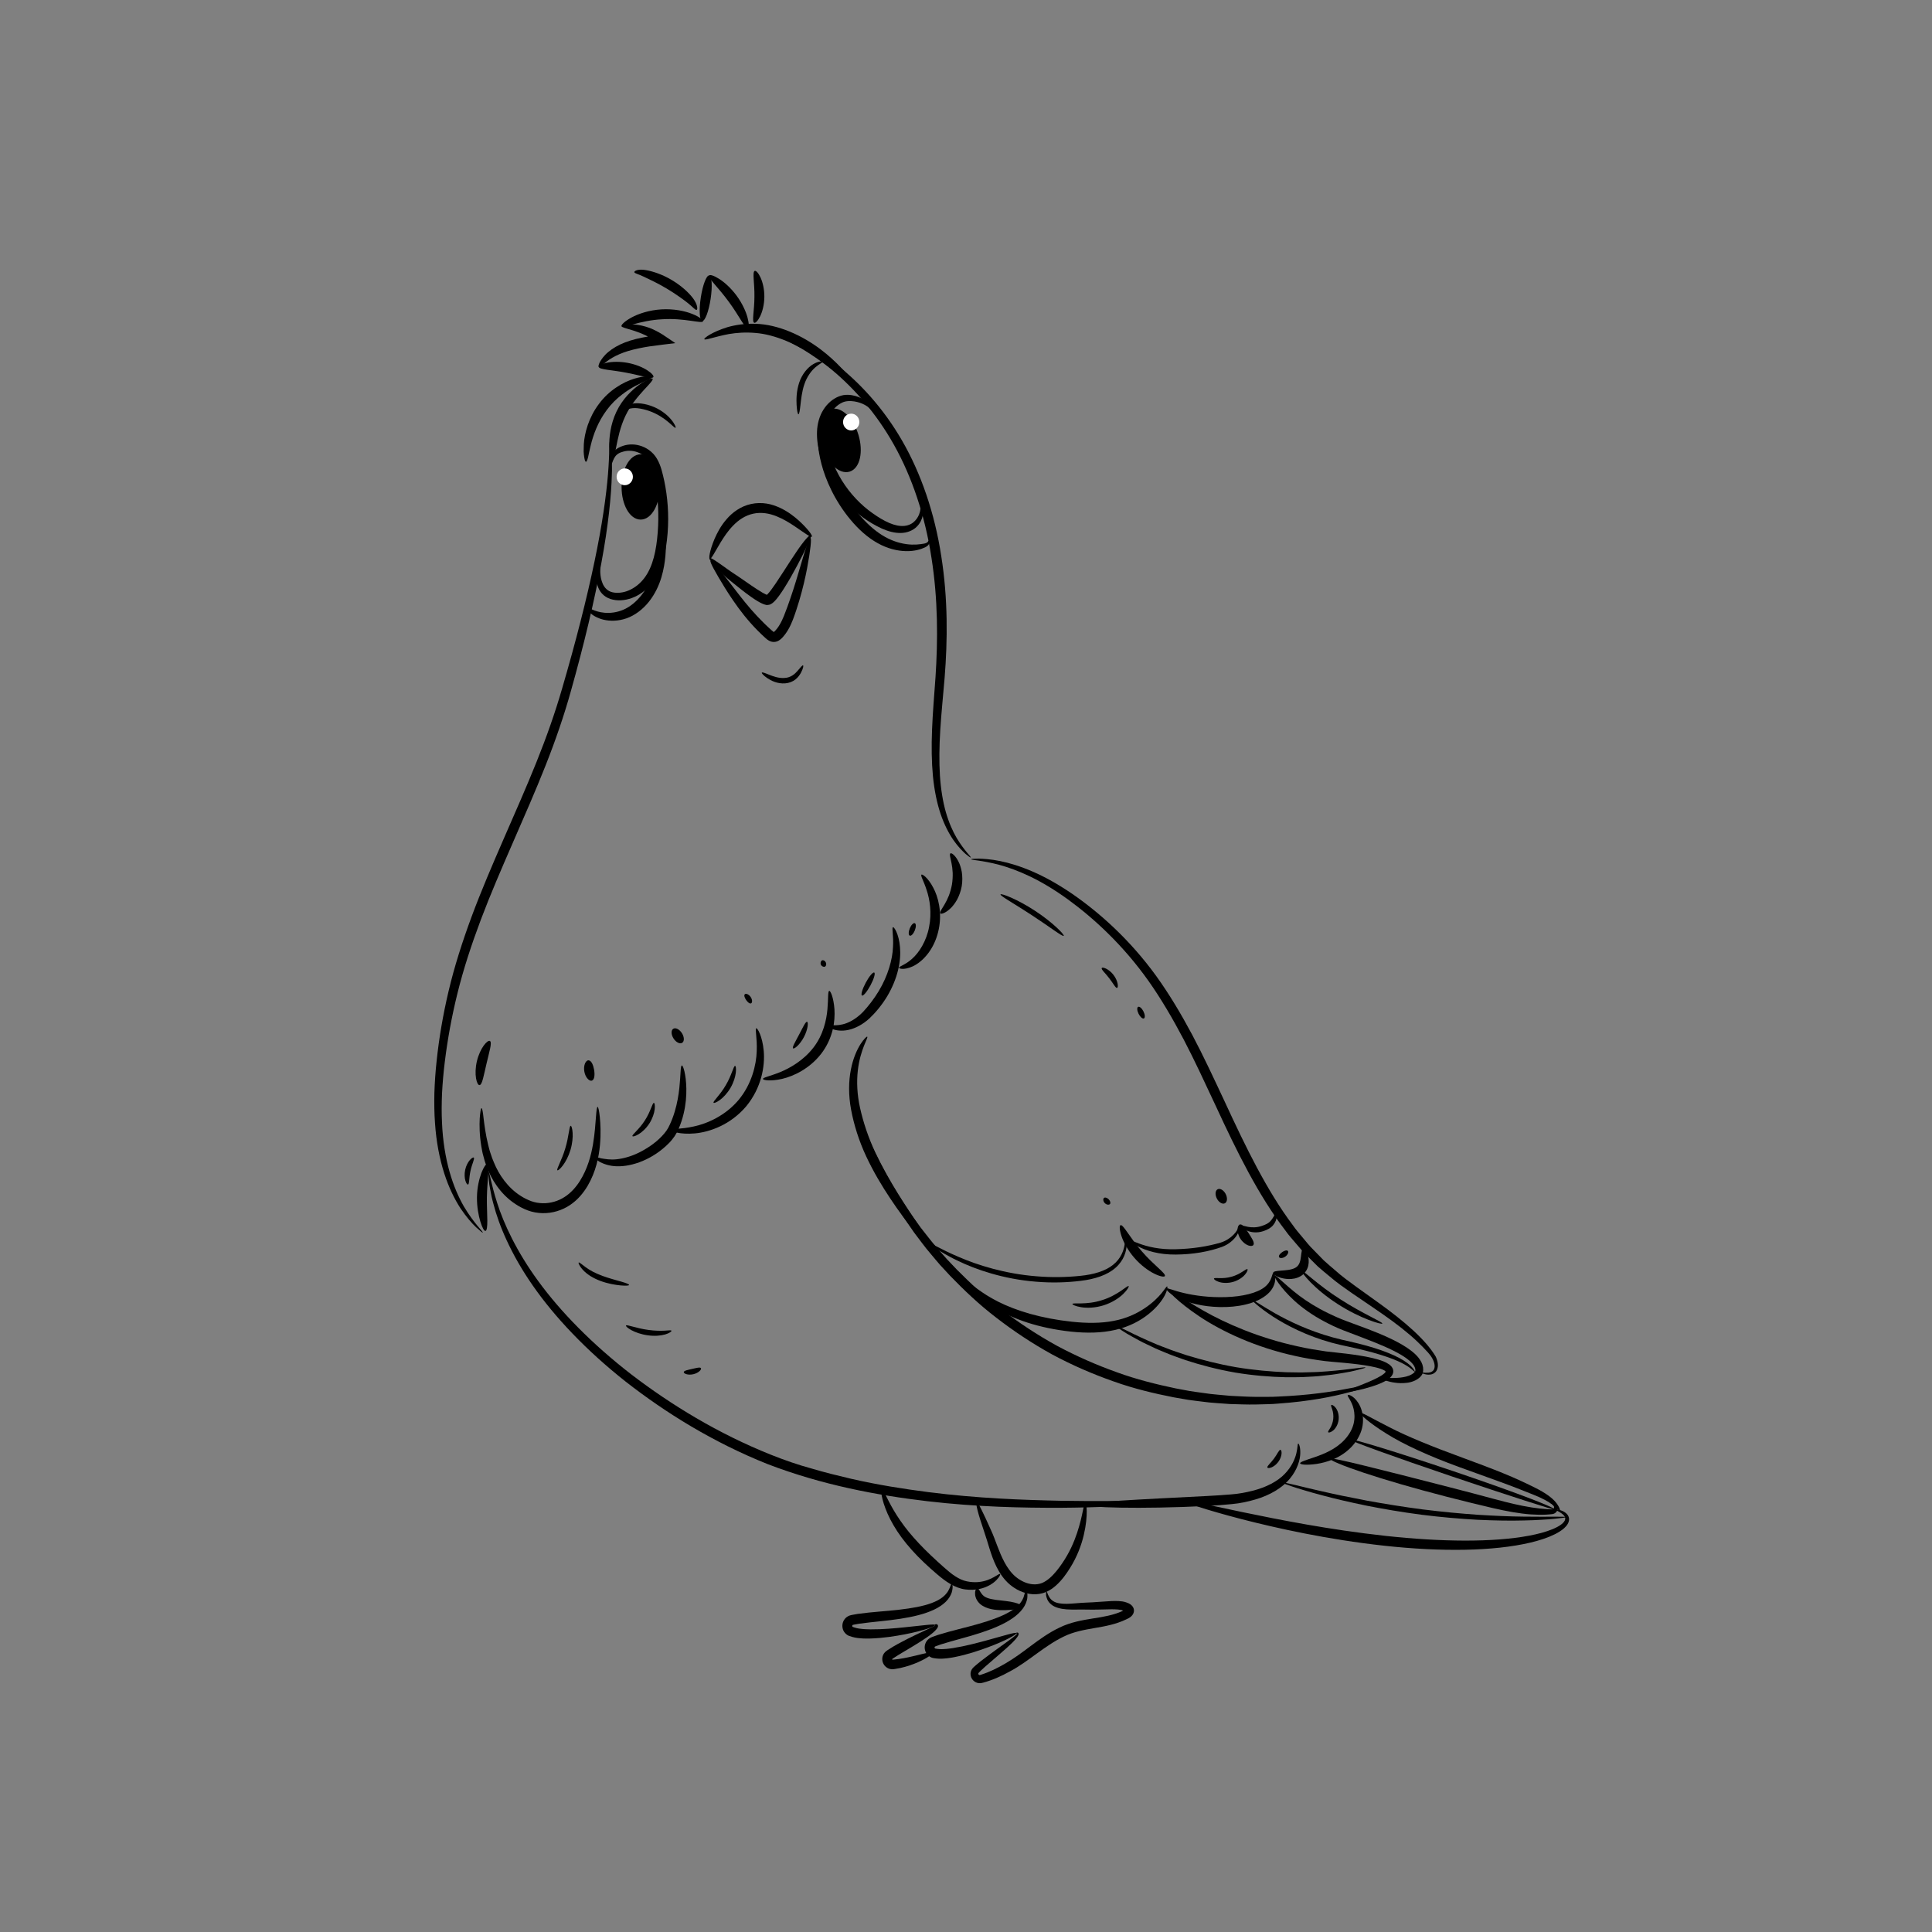 <?xml version="1.0" encoding="utf-8"?>
<!-- Generator: Adobe Illustrator 27.5.0, SVG Export Plug-In . SVG Version: 6.00 Build 0)  -->
<svg version="1.1" xmlns="http://www.w3.org/2000/svg" xmlns:xlink="http://www.w3.org/1999/xlink" x="0px" y="0px"
	 viewBox="0 0 500 500" style="enable-background:new 0 0 500 500;" xml:space="preserve">
<rect x="0" y="0" width="500" height="500" fill="#808080" stroke="none"/>
<g id="BACKGROUND">
</g>
<g id="OBJECTS">
	<g>
		<g>
			<g>
				<g>
					<g>
						<g>
							<path d="M242.047,420.544c0.091,0.34-2.871,1.44-7.84,2.414c-2.49,0.47-5.466,0.974-8.891,1.085
								c-0.426,0.023-0.866,0.014-1.311,0.007c-0.442,0.003-0.897-0.021-1.365-0.068c-0.922-0.058-1.909-0.235-2.983-0.645
								c-0.715-0.312-1.37-1.02-1.558-1.835c-0.211-0.803-0.069-1.673,0.426-2.375c0.24-0.352,0.581-0.651,0.96-0.85
								c0.19-0.107,0.386-0.18,0.586-0.236c0.223-0.068,0.275-0.064,0.421-0.099c0.498-0.109,0.988-0.19,1.479-0.265
								c3.905-0.54,7.505-0.698,10.758-1.09c3.24-0.37,6.119-0.882,8.344-1.708c1.11-0.41,2.048-0.9,2.767-1.447
								c0.723-0.543,1.21-1.145,1.546-1.688c0.632-1.114,0.72-1.923,0.931-1.908c0.132-0.009,0.427,0.82-0.019,2.316
								c-0.246,0.726-0.728,1.584-1.508,2.357c-0.773,0.778-1.807,1.467-3.002,2.039c-2.399,1.151-5.42,1.869-8.744,2.384
								c-3.317,0.53-7.011,0.772-10.689,1.284c-0.455,0.069-0.904,0.143-1.329,0.234c-0.083,0.019-0.268,0.049-0.268,0.06
								c-0.027,0.007-0.053,0.012-0.066,0.025c-0.036,0.016-0.06,0.032-0.081,0.067c-0.052,0.052-0.079,0.188-0.054,0.267
								c0.018,0.088,0.045,0.112,0.143,0.179c0.613,0.229,1.374,0.43,2.185,0.493c0.395,0.052,0.796,0.087,1.205,0.097
								c0.404,0.02,0.802,0.045,1.206,0.038c3.211,0.024,6.173-0.281,8.645-0.516C238.899,420.66,241.958,420.198,242.047,420.544z"
								/>
						</g>
					</g>
				</g>
				<g>
					<g>
						<g>
							<path d="M252.899,411.008c0.387-0.019,0.63,0.834,1.246,1.59c0.315,0.369,0.693,0.686,1.298,0.914
								c0.592,0.237,1.369,0.403,2.249,0.525c1.767,0.236,3.561,0.354,4.861,0.703c1.257,0.326,2,0.703,1.986,1.058
								c-0.014,0.355-0.844,0.615-2.13,0.753c-1.239,0.117-2.982,0.302-5.077,0.03c-1.042-0.147-2.09-0.43-2.996-0.977
								c-0.921-0.52-1.584-1.424-1.814-2.191c-0.146-0.386-0.177-0.739-0.174-1.045c-0.021-0.305,0.027-0.556,0.096-0.757
								C252.567,411.207,252.722,411.008,252.899,411.008z"/>
						</g>
					</g>
				</g>
				<g>
					<g>
						<g>
							<path d="M241.26,427.757c0.14,0.31-1.205,1.327-3.687,2.425c-1.241,0.544-2.772,1.098-4.562,1.494
								c-0.448,0.098-0.912,0.186-1.393,0.254l-0.363,0.052c-0.205,0.009-0.418,0.033-0.64-0.006
								c-0.441-0.045-0.891-0.233-1.25-0.513c-0.727-0.562-1.133-1.462-1.017-2.44c0.058-0.486,0.266-0.959,0.596-1.332
								c0.147-0.188,0.368-0.351,0.503-0.457l0.335-0.233c1.779-1.176,3.484-2.044,5.05-2.846c1.565-0.789,2.984-1.457,4.17-2.01
								c1.18-0.552,2.152-0.992,2.731-1.3c0.13-0.064,0.265-0.165,0.285-0.136c0.011,0.005,0.104,0.028,0.144,0.031
								c0.01,0.009,0.024,0.017,0.041,0.019c0.017,0.002,0.036-0.002,0.054-0.011c0.003-0.005-0.04,0.015-0.05,0.027
								c-0.037,0.021-0.035,0.086-0.048,0.081l-0.021-0.036c-0.086-0.111-0.218-0.201-0.203-0.292
								c0.012-0.078,0.093-0.188,0.379-0.195c0.074,0.008,0.163-0.007,0.305,0.133c0.137,0.068,0.161,0.421,0.117,0.503
								c-0.081,0.298-0.199,0.426-0.331,0.617c-0.533,0.671-1.393,1.352-2.493,2.131c-1.1,0.772-2.442,1.612-3.937,2.511
								c-1.482,0.901-3.169,1.85-4.754,2.9l-0.284,0.197c-0.057,0.052-0.049,0.032-0.051,0.043
								c-0.005-0.004-0.005-0.002-0.005-0.002c-0.013-0.004,0.009,0.104,0.039,0.12c0.012,0.013,0.01,0.026,0.034,0.028
								c0.007,0.016,0.029-0.002,0.054,0.012l0.322-0.029c0.427-0.036,0.848-0.088,1.26-0.147c1.647-0.237,3.143-0.579,4.401-0.885
								C239.509,427.845,241.111,427.421,241.26,427.757z"/>
						</g>
					</g>
				</g>
				<g>
					<g>
						<g>
							<path d="M124.929,318.995c-0.06,0.065-0.646-0.407-1.717-1.379c-1.053-0.987-2.474-2.593-4.023-4.877
								c-1.5-2.312-3.032-5.355-4.226-9.09c-1.191-3.731-2.071-8.138-2.387-13.046c-0.187-2.453-0.211-5.029-0.159-7.708
								c0.091-2.675,0.268-5.464,0.581-8.319c0.602-5.72,1.606-11.798,3.1-18.096c1.484-6.302,3.557-12.789,5.998-19.373
								c2.446-6.587,5.315-13.256,8.275-20.052c2.964-6.795,5.887-13.397,8.477-19.854c2.596-6.458,4.815-12.766,6.593-18.899
								c3.599-12.297,6.437-23.486,8.412-32.961c2.005-9.472,3.059-17.237,3.495-22.623c0.433-5.387,0.291-8.388,0.513-8.403
								c0.089-0.006,0.202,0.739,0.337,2.171c0.078,0.716,0.142,1.605,0.147,2.655c0.012,1.05,0.07,2.267,0.001,3.629
								c-0.132,5.459-0.922,13.341-2.711,22.92c-1.759,9.585-4.43,20.879-7.919,33.264c-1.734,6.22-3.946,12.657-6.53,19.177
								c-2.581,6.526-5.5,13.163-8.461,19.95c-2.957,6.788-5.824,13.409-8.275,19.911c-2.447,6.502-4.531,12.863-6.054,19.047
								c-1.533,6.181-2.6,12.152-3.284,17.778c-0.355,2.816-0.575,5.531-0.717,8.15c-0.102,2.618-0.134,5.135-0.008,7.528
								c0.194,4.792,0.925,9.086,1.95,12.739c1.028,3.656,2.376,6.657,3.702,8.98C122.782,316.826,125.127,318.806,124.929,318.995z
								"/>
						</g>
					</g>
				</g>
				<g>
					<g>
						<g>
							<path d="M306.256,388.553c0.004,0.089-0.75,0.206-2.191,0.349c-1.441,0.139-3.566,0.321-6.308,0.487
								c-5.482,0.348-13.425,0.753-23.261,0.824c-9.83,0.026-21.577-0.189-34.537-1.706c-12.943-1.52-27.148-4.167-41.323-9.607
								c-14.065-5.615-26.389-13.278-36.688-21.319c-10.266-8.105-18.437-16.77-24.089-24.918
								c-5.677-8.145-8.776-15.693-10.148-21.048c-0.172-0.671-0.354-1.298-0.486-1.897c-0.115-0.603-0.222-1.167-0.322-1.69
								c-0.096-0.523-0.184-1.006-0.265-1.448c-0.048-0.447-0.091-0.852-0.13-1.214c-0.142-1.449-0.174-2.209-0.086-2.22
								c0.243-0.035,0.587,3.002,2.248,8.186c1.641,5.174,4.919,12.427,10.668,20.276c5.726,7.851,13.881,16.229,24.065,24.106
								c10.211,7.811,22.401,15.299,36.179,20.797c3.448,1.37,6.884,2.568,10.382,3.52c3.466,1.04,6.935,1.877,10.346,2.682
								c6.836,1.568,13.533,2.621,19.933,3.444c12.811,1.631,24.477,2.034,34.262,2.24c9.793,0.161,17.73,0.034,23.217-0.007
								C303.209,388.347,306.249,388.369,306.256,388.553z"/>
						</g>
					</g>
				</g>
				<g>
					<g>
						<g>
							<path d="M402.577,390.678c0.021-0.073,0.411-0.085,1.122,0.116c0.352,0.112,0.795,0.255,1.276,0.579
								c0.242,0.157,0.488,0.372,0.714,0.661c0.215,0.299,0.385,0.709,0.386,1.165c-0.015,0.939-0.622,1.695-1.271,2.293
								c-0.674,0.599-1.481,1.1-2.373,1.55c-1.788,0.897-3.922,1.598-6.311,2.168c-9.582,2.279-23.171,2.425-37.866,0.822
								c-14.718-1.611-27.8-4.521-37.155-6.935c-9.356-2.444-15.012-4.394-14.923-4.717c0.098-0.361,5.918,0.968,15.336,2.949
								c9.419,1.952,22.464,4.557,37.017,6.15c14.53,1.587,27.876,1.711,37.209-0.045c2.324-0.437,4.394-0.991,6.089-1.696
								c0.845-0.353,1.596-0.746,2.192-1.188c0.586-0.44,1.007-0.955,1.055-1.397c0.064-0.437-0.22-0.872-0.569-1.179
								c-0.339-0.319-0.714-0.528-1.007-0.704C402.896,390.934,402.548,390.774,402.577,390.678z"/>
						</g>
					</g>
				</g>
				<g>
					<g>
						<g>
							<path d="M403.693,391.033c-0.175,0.093-0.632-0.589-1.715-1.468c-1.078-0.895-2.859-1.845-5.28-2.799
								c-2.426-0.965-5.302-2.122-8.554-3.294c-3.262-1.18-6.846-2.477-10.609-3.838c-7.547-2.749-14.28-5.791-18.777-8.645
								c-4.526-2.808-6.934-5.077-6.745-5.328c0.23-0.32,2.988,1.404,7.63,3.742c4.622,2.389,11.27,5.084,18.783,7.823
								c3.751,1.384,7.342,2.717,10.574,4.041c3.239,1.305,6.096,2.659,8.459,3.851c2.375,1.182,4.257,2.508,5.227,3.742
								C403.673,390.086,403.832,390.972,403.693,391.033z"/>
						</g>
					</g>
				</g>
				<g>
					<g>
						<g>
							<path d="M355.424,358.202c0.025,0.085-0.526,0.321-1.602,0.694c-0.542,0.178-1.211,0.399-2.001,0.659
								c-0.792,0.261-1.711,0.541-2.765,0.786c-4.174,1.138-10.356,2.342-18.1,2.895c-1.933,0.194-3.969,0.169-6.088,0.246
								c-2.119,0.038-4.324-0.059-6.608-0.123c-2.275-0.194-4.644-0.263-7.055-0.613c-1.207-0.155-2.437-0.283-3.676-0.469
								c-1.234-0.213-2.486-0.429-3.752-0.648c-5.041-0.993-10.317-2.233-15.594-4.125c-5.286-1.851-10.629-4.152-15.87-6.965
								c-5.211-2.867-10.049-6.098-14.478-9.526c-4.459-3.399-8.37-7.151-11.945-10.84c-0.873-0.944-1.735-1.876-2.585-2.796
								c-0.829-0.938-1.606-1.9-2.393-2.829c-1.605-1.833-2.952-3.783-4.353-5.586c-1.296-1.881-2.577-3.679-3.698-5.477
								c-1.088-1.82-2.217-3.514-3.106-5.241c-3.749-6.799-6.103-12.641-7.419-16.762c-0.368-1.017-0.633-1.941-0.845-2.747
								c-0.211-0.805-0.39-1.486-0.535-2.037c-0.273-1.105-0.374-1.696-0.289-1.721c0.085-0.025,0.352,0.516,0.783,1.565
								c0.207,0.528,0.463,1.179,0.765,1.948c0.286,0.775,0.623,1.665,1.06,2.646c1.59,3.977,4.167,9.631,8.054,16.202
								c0.923,1.671,2.081,3.307,3.193,5.066c1.145,1.738,2.443,3.475,3.75,5.293c1.412,1.741,2.764,3.628,4.368,5.398
								c0.786,0.897,1.561,1.828,2.387,2.735c0.845,0.889,1.702,1.79,2.569,2.703c3.547,3.566,7.404,7.199,11.781,10.492
								c4.348,3.323,9.08,6.461,14.163,9.258c5.113,2.743,10.32,5.006,15.474,6.846c5.144,1.882,10.291,3.14,15.213,4.177
								c1.238,0.231,2.46,0.46,3.665,0.685c1.21,0.199,2.413,0.343,3.593,0.514c2.358,0.383,4.677,0.491,6.906,0.729
								c2.237,0.107,4.401,0.252,6.482,0.267c2.081-0.025,4.083,0.057,5.988-0.077c7.628-0.314,13.774-1.228,17.976-2.057
								c1.061-0.167,1.991-0.369,2.797-0.551c0.81-0.165,1.496-0.305,2.051-0.418C354.8,358.187,355.399,358.117,355.424,358.202z"
								/>
						</g>
					</g>
				</g>
				<g>
					<g>
						<g>
							<path d="M367.788,355.223c0.024-0.124,0.698,0.113,1.882,0.028c0.566-0.066,1.296-0.317,1.517-1.051
								c0.242-0.711,0.018-1.732-0.536-2.69c-0.264-0.492-0.629-0.96-1.046-1.438c-0.453-0.478-0.908-0.995-1.415-1.506
								c-1.018-1.02-2.143-2.109-3.434-3.192c-2.553-2.199-5.677-4.451-9.215-6.856c-1.775-1.208-3.635-2.474-5.573-3.793
								c-1.926-1.353-3.959-2.729-5.901-4.422c-0.979-0.828-2.013-1.632-2.993-2.522c-0.94-0.934-1.895-1.883-2.865-2.846
								c-1.005-0.933-1.863-2.021-2.783-3.081c-0.896-1.079-1.881-2.116-2.699-3.298c-7.046-9.139-12.624-20.517-18.109-32.385
								c-2.778-5.93-5.442-11.724-8.286-17.159c-2.857-5.425-5.841-10.523-9.074-15.103c-6.481-9.155-13.995-16.117-20.842-21.115
								c-3.435-2.488-6.733-4.464-9.761-5.925c-3.029-1.459-5.767-2.436-8.055-3.052c-4.591-1.208-7.276-1.211-7.264-1.442
								c0.002-0.087,0.667-0.149,1.945-0.163c1.272,0.038,3.163,0.146,5.549,0.632c2.384,0.481,5.251,1.344,8.425,2.72
								c3.172,1.377,6.625,3.296,10.21,5.747c7.129,4.913,14.953,11.896,21.714,21.215c3.369,4.658,6.455,9.833,9.382,15.316
								c2.913,5.493,5.608,11.314,8.385,17.242c5.484,11.872,10.917,23.08,17.665,32.039c0.784,1.164,1.725,2.174,2.581,3.233
								c0.878,1.039,1.696,2.111,2.654,3.022c0.923,0.946,1.832,1.879,2.727,2.797c0.934,0.876,1.918,1.666,2.849,2.484
								c1.833,1.664,3.816,3.067,5.691,4.448c1.902,1.364,3.727,2.673,5.47,3.923c7.008,5.022,12.343,9.679,14.956,14.019
								c0.553,1.14,0.797,2.399,0.357,3.433c-0.2,0.522-0.643,0.88-1.046,1.065c-0.416,0.186-0.816,0.227-1.152,0.219
								c-0.342,0-0.63-0.048-0.872-0.112c-0.246-0.045-0.441-0.118-0.594-0.183C367.922,355.349,367.775,355.266,367.788,355.223z"
								/>
						</g>
					</g>
				</g>
				<g>
					<g>
						<g>
							<path d="M168.678,97.607c0.071,0.385-1.558,0.9-3.9,2.096c-1.174,0.588-2.508,1.395-3.849,2.447
								c-1.354,1.034-2.702,2.344-3.864,3.918c-2.361,3.13-3.56,6.591-4.178,9.161c-0.137,0.648-0.273,1.237-0.406,1.756
								c-0.124,0.521-0.189,0.978-0.289,1.35c-0.183,0.746-0.369,1.169-0.546,1.169c-0.177,0-0.33-0.424-0.453-1.209
								c-0.053-0.392-0.133-0.876-0.143-1.437c-0.001-0.561,0.013-1.202,0.043-1.914c0.182-2.813,1.221-6.844,3.922-10.424
								c1.325-1.792,2.925-3.236,4.529-4.289c1.592-1.073,3.173-1.79,4.545-2.208C166.841,97.169,168.634,97.297,168.678,97.607z"/>
						</g>
					</g>
				</g>
				<g>
					<g>
						<g>
							<path d="M181.944,83.154c-0.301,0.688-4.867-0.921-10.607-0.526c-5.746,0.289-10.089,2.428-10.469,1.781
								c-0.171-0.285,0.722-1.237,2.546-2.228c1.81-0.991,4.591-1.923,7.771-2.116c3.181-0.185,6.053,0.41,7.968,1.179
								C181.08,82.011,182.08,82.851,181.944,83.154z"/>
						</g>
					</g>
				</g>
				<g>
					<g>
						<g>
							<path d="M160.868,84.409c-0.002-0.283,1.267-0.627,3.423-0.426c1.074,0.1,2.357,0.362,3.746,0.855
								c0.225,0.074,1.009,0.389,1.568,0.692c0.629,0.297,1.186,0.637,1.772,0.986c0.538,0.359,1.088,0.725,1.648,1.098
								c0.57,0.389,1.151,0.784,1.741,1.186c-2.058,0.258-4.399,0.522-6.652,0.842c-0.296,0.049-0.59,0.097-0.882,0.145
								c-0.244,0.037-0.483,0.081-0.72,0.127c-0.476,0.085-0.942,0.175-1.394,0.277c-0.911,0.188-1.766,0.421-2.576,0.655
								c-1.61,0.488-2.977,1.099-4.061,1.728c-2.169,1.265-3.191,2.587-3.525,2.37c-0.148-0.094-0.051-0.528,0.292-1.259
								c0.395-0.681,1.059-1.673,2.178-2.589c1.101-0.929,2.593-1.815,4.339-2.486c0.874-0.325,1.804-0.632,2.777-0.869
								c0.486-0.127,0.982-0.237,1.487-0.336c0.252-0.053,0.506-0.103,0.762-0.145l0.624-0.107c0,0,0.005,0.01,0.091,0.02
								c0.063,0.007,0.074-0.012,0.076-0.047c-0.002-0.018-0.013-0.042-0.035-0.07c-0.052-0.043,0.063-0.013-0.349-0.212
								c-1.181-0.57-2.285-0.983-3.228-1.281C162.086,84.963,160.862,84.733,160.868,84.409z"/>
						</g>
					</g>
				</g>
				<g>
					<g>
						<g>
							<path d="M154.957,94.944c-0.046-0.342,0.736-0.789,2.103-1.069c1.361-0.282,3.311-0.352,5.404,0.037
								c2.092,0.393,3.885,1.162,5.052,1.917c1.174,0.756,1.741,1.455,1.575,1.757c-0.368,0.634-3.353-0.475-7.099-1.15
								C158.255,95.713,155.071,95.669,154.957,94.944z"/>
						</g>
					</g>
				</g>
				<g>
					<g>
						<g>
							<path d="M193.525,84.897c-0.708,0.209-2.253-3.217-4.945-6.835c-2.646-3.652-5.453-6.152-5.042-6.765
								c0.196-0.281,1.194-0.003,2.565,0.87c1.367,0.867,3.073,2.373,4.546,4.374c1.469,2.004,2.395,4.082,2.813,5.647
								C193.886,83.759,193.852,84.794,193.525,84.897z"/>
						</g>
					</g>
				</g>
				<g>
					<g>
						<g>
							<path d="M183.539,71.298c0.701,0.107,0.865,2.831,0.367,6.082c-0.499,3.252-1.471,5.8-2.172,5.693
								c-0.701-0.107-0.865-2.83-0.367-6.082C181.865,73.739,182.838,71.19,183.539,71.298z"/>
						</g>
					</g>
				</g>
				<g>
					<g>
						<g>
							<path d="M251.231,221.926c-0.057,0.065-0.527-0.253-1.364-0.947c-0.794-0.734-1.949-1.868-3.129-3.58
								c-1.183-1.705-2.369-3.983-3.32-6.777c-0.941-2.796-1.617-6.098-1.977-9.768c-0.35-3.672-0.4-7.706-0.227-12.005
								c0.164-4.3,0.564-8.868,0.896-13.64c0.629-9.513,0.665-20.055-1.051-30.89c-1.655-10.829-5.028-20.848-9.644-29.092
								c-4.609-8.27-10.395-14.712-15.87-19.308c-2.754-2.294-5.453-4.098-7.883-5.589c-1.246-0.687-2.394-1.36-3.488-1.903
								c-1.108-0.513-2.099-1.042-3.029-1.425c-0.931-0.387-1.758-0.732-2.475-1.03c-0.729-0.268-1.347-0.496-1.847-0.68
								c-0.999-0.378-1.517-0.619-1.495-0.705c0.022-0.086,0.583-0.013,1.639,0.208c0.526,0.116,1.184,0.244,1.945,0.452
								c0.753,0.239,1.621,0.514,2.599,0.824c0.977,0.319,2.018,0.788,3.183,1.247c1.151,0.489,2.36,1.114,3.673,1.76
								c2.561,1.408,5.41,3.158,8.32,5.428c5.788,4.549,11.909,11.072,16.787,19.552c4.891,8.464,8.428,18.77,10.124,29.863
								c1.757,11.097,1.641,21.837,0.873,31.465c-0.401,4.809-0.876,9.333-1.129,13.57c-0.262,4.234-0.315,8.176-0.09,11.751
								c0.236,3.572,0.764,6.77,1.538,9.489c0.784,2.715,1.784,4.949,2.792,6.666C249.631,220.289,251.399,221.756,251.231,221.926z
								"/>
						</g>
					</g>
				</g>
				<g>
					<g>
						<g>
							<path d="M210.115,138.891c-0.256,0.28-1.873-0.937-4.47-2.703c-1.302-0.868-2.873-1.858-4.7-2.584
								c-1.818-0.737-3.912-1.118-5.997-0.663c-2.085,0.437-3.844,1.657-5.199,3.069c-1.381,1.398-2.385,2.961-3.208,4.281
								c-1.613,2.68-2.497,4.492-2.855,4.357c-0.305-0.109-0.04-2.129,1.24-5.189c0.665-1.513,1.572-3.314,3.076-5.046
								c1.455-1.725,3.659-3.41,6.407-3.984c1.357-0.288,2.733-0.299,4.008-0.098c1.28,0.196,2.433,0.628,3.471,1.101
								c2.071,0.979,3.648,2.223,4.874,3.322C209.195,136.988,210.338,138.651,210.115,138.891z"/>
						</g>
					</g>
				</g>
				<g>
					<g>
						<g>
							<path d="M183.898,145.144c0.293-0.212,2.278,2.1,5.208,5.977c1.478,1.925,3.208,4.221,5.277,6.606
								c1.038,1.189,2.163,2.398,3.384,3.594c0.609,0.599,1.248,1.188,1.904,1.777c0.31,0.307,0.647,0.51,0.583,0.462l0.001-0.001
								c0.015-0.009-0.029,0.015,0.013-0.008c0.031-0.018,0.073-0.048,0.122-0.089c0.193-0.16,0.498-0.519,0.732-0.817
								c0.244-0.315,0.465-0.654,0.673-1.003c0.417-0.699,0.763-1.457,1.083-2.23c0.628-1.559,1.19-3.166,1.707-4.659
								c1.029-3.009,1.844-5.765,2.524-8.092c1.345-4.661,2.276-7.551,2.632-7.469c0.335,0.077,0.036,3.083-0.867,7.895
								c-0.459,2.404-1.106,5.262-2.035,8.385c-0.474,1.568-0.978,3.169-1.625,4.872c-0.332,0.851-0.713,1.726-1.214,2.587
								c-0.251,0.43-0.524,0.858-0.84,1.27c-0.335,0.419-0.611,0.785-1.123,1.231c-0.13,0.108-0.275,0.216-0.442,0.317
								c-0.156,0.097-0.411,0.219-0.616,0.279c-0.439,0.14-0.914,0.145-1.354,0.024c-0.956-0.305-1.305-0.762-1.66-1.053
								c-0.684-0.626-1.345-1.256-1.973-1.896c-1.257-1.28-2.396-2.582-3.424-3.86c-2.049-2.565-3.656-5.017-4.954-7.089
								C185.05,147.992,183.616,145.348,183.898,145.144z"/>
						</g>
					</g>
				</g>
				<g>
					<g>
						<g>
							<path d="M209.883,138.466c0.254,0.2-0.664,2.139-2.234,5.314c-0.795,1.578-1.771,3.445-2.934,5.49
								c-0.583,1.022-1.211,2.088-1.913,3.181c-0.348,0.547-0.722,1.099-1.125,1.657c-0.416,0.561-0.816,1.113-1.445,1.708
								c-0.227,0.224-0.556,0.451-0.865,0.596c-0.169,0.04-0.328,0.132-0.504,0.128c-0.086,0.017-0.176-0.016-0.258,0.041
								l-0.257-0.011c-0.297-0.076-0.649-0.162-0.862-0.264c-0.194-0.074-0.365-0.153-0.521-0.235
								c-0.334-0.159-0.618-0.332-0.915-0.5c-0.565-0.346-1.104-0.696-1.608-1.053c-1.016-0.711-1.947-1.427-2.82-2.116
								c-0.856-0.688-1.669-1.341-2.429-1.952c-0.794-0.624-1.496-1.249-2.108-1.827c-2.437-2.332-3.696-3.96-3.479-4.206
								c0.235-0.267,1.935,0.917,4.602,2.84c0.671,0.477,1.396,0.986,2.197,1.5c0.845,0.552,1.698,1.151,2.602,1.778
								c0.902,0.625,1.845,1.28,2.828,1.92c0.491,0.324,0.992,0.629,1.497,0.925c0.249,0.133,0.506,0.284,0.747,0.392
								c0.125,0.065,0.243,0.117,0.349,0.153c0.08,0.033,0.036,0.015,0.049,0.019c0.008-0.009-0.017,0.015,0.017-0.019
								c0.354-0.327,0.762-0.844,1.128-1.335c0.372-0.501,0.734-1.013,1.082-1.528c0.7-1.027,1.359-2.048,1.988-3.021
								c1.257-1.949,2.394-3.719,3.391-5.183C208.053,139.919,209.575,138.229,209.883,138.466z"/>
						</g>
					</g>
				</g>
				<g>
					<g>
						<g>
							<path d="M258.831,407.362c0.113,0.099-0.132,0.718-0.961,1.565c-0.816,0.832-2.318,1.876-4.463,2.31
								c-1.065,0.216-2.266,0.275-3.55,0.11c-1.302-0.155-2.67-0.688-3.885-1.397c-1.234-0.716-2.378-1.62-3.481-2.561
								c-1.097-0.94-2.224-1.926-3.338-2.992c-2.238-2.117-4.218-4.329-5.827-6.496c-1.603-2.174-2.807-4.313-3.631-6.182
								c-1.652-3.763-1.83-6.327-1.529-6.394c0.383-0.107,1.182,2.227,3.146,5.568c0.983,1.668,2.267,3.578,3.884,5.559
								c1.625,1.975,3.558,4.034,5.726,6.085c1.077,1.031,2.167,2.008,3.219,2.954c1.049,0.939,2.051,1.784,3.062,2.439
								c1.025,0.657,2,1.113,3.014,1.318c1.022,0.214,2.024,0.267,2.924,0.192c1.809-0.149,3.199-0.784,4.117-1.305
								C258.183,407.608,258.683,407.224,258.831,407.362z"/>
						</g>
					</g>
				</g>
				<g>
					<g>
						<g>
							<path d="M280.852,388.784c0.324-0.03,0.848,3.292-0.369,8.467c-0.601,2.562-1.709,5.617-3.595,8.603
								c-0.938,1.492-2.023,3.038-3.538,4.417c-0.762,0.681-1.644,1.322-2.71,1.774c-1.075,0.44-2.265,0.611-3.418,0.535
								c-2.325-0.162-4.335-1.202-5.915-2.531c-1.608-1.377-2.644-3.039-3.45-4.65c-0.793-1.62-1.327-3.203-1.785-4.665
								c-0.444-1.479-0.841-2.76-1.256-3.989c-0.814-2.432-1.465-4.427-1.82-5.842c-0.362-1.415-0.411-2.251-0.24-2.293
								c0.173-0.043,0.536,0.662,1.178,1.948c0.636,1.29,1.537,3.164,2.577,5.537c1.104,2.372,1.937,5.399,3.449,8.221
								c0.758,1.396,1.722,2.793,2.965,3.807c1.253,1.022,2.847,1.793,4.465,1.894c0.805,0.051,1.583-0.061,2.285-0.338
								c0.701-0.29,1.381-0.75,2.006-1.292c1.255-1.094,2.3-2.467,3.22-3.819c1.862-2.716,3.039-5.43,3.836-7.816
								C280.33,391.974,280.471,388.777,280.852,388.784z"/>
						</g>
					</g>
				</g>
				<g>
					<g>
						<g>
							<path d="M125.641,318.56c-0.346,0.06-0.843-0.843-1.317-2.392c-0.465-1.544-0.916-3.773-0.884-6.312
								c0.026-2.54,0.581-4.785,1.153-6.309c0.589-1.528,1.185-2.38,1.517-2.285c0.738,0.212-0.029,4.056-0.103,8.629
								c-0.03,2.298,0.111,4.422,0.112,6.005C126.129,317.477,125.994,318.498,125.641,318.56z"/>
						</g>
					</g>
				</g>
				<g>
					<g>
						<g>
							<path d="M154.655,286.456c0.173-0.007,0.396,0.92,0.575,2.624c0.171,1.702,0.316,4.19,0.04,7.286
								c-0.295,3.073-1.035,6.845-3.195,10.537c-1.086,1.825-2.558,3.637-4.586,4.981c-2.004,1.342-4.509,2.137-7.1,2.077
								c-1.292-0.029-2.569-0.258-3.755-0.693c-1.19-0.451-2.223-0.986-3.212-1.642c-1.972-1.281-3.566-2.931-4.803-4.655
								c-1.241-1.729-2.137-3.543-2.75-5.292c-0.343-0.866-0.575-1.727-0.788-2.555c-0.248-0.821-0.359-1.632-0.505-2.397
								c-0.511-3.072-0.515-5.577-0.422-7.289c0.131-1.716,0.289-2.651,0.466-2.648c0.177,0.003,0.358,0.942,0.533,2.615
								c0.211,1.668,0.493,4.083,1.2,6.95c0.194,0.711,0.349,1.469,0.631,2.218c0.248,0.76,0.508,1.548,0.865,2.324
								c0.646,1.58,1.526,3.177,2.672,4.666c1.142,1.487,2.556,2.877,4.262,3.947c0.832,0.541,1.794,1.014,2.711,1.352
								c0.932,0.335,1.933,0.508,2.951,0.531c2.04,0.048,4.038-0.56,5.67-1.617c1.637-1.045,2.938-2.537,3.943-4.112
								c2.015-3.192,2.912-6.638,3.412-9.536c0.489-2.919,0.626-5.354,0.761-7.036C154.359,287.407,154.473,286.463,154.655,286.456
								z"/>
						</g>
					</g>
				</g>
				<g>
					<g>
						<g>
							<path d="M153.979,299.546c0.094-0.155,0.679-0.037,1.606,0.233c0.972,0.16,2.329,0.429,4.031,0.238
								c1.69-0.183,3.684-0.714,5.734-1.72c2.026-1.014,4.194-2.409,5.956-4.275c0.456-0.456,0.824-0.947,1.184-1.426
								c0.151-0.246,0.302-0.49,0.451-0.732c0.139-0.28,0.277-0.558,0.414-0.834c0.524-1.12,0.936-2.253,1.266-3.357
								c0.663-2.21,0.995-4.3,1.189-6.067c0.378-3.543,0.268-5.811,0.653-5.86c0.314-0.052,1.079,2.169,1.162,5.942
								c0.033,1.879-0.124,4.142-0.718,6.6c-0.297,1.228-0.702,2.504-1.259,3.781c-0.148,0.316-0.298,0.636-0.449,0.957
								c-0.195,0.331-0.392,0.664-0.59,1c-0.441,0.616-0.905,1.226-1.434,1.76c-4.211,4.291-9.564,6.148-13.495,6.046
								c-1.977-0.031-3.506-0.638-4.459-1.122C154.301,300.11,153.888,299.691,153.979,299.546z"/>
						</g>
					</g>
				</g>
				<g>
					<g>
						<g>
							<path d="M302.067,332.938c0.151,0.047,0.081,0.915-0.615,2.283c-0.704,1.346-2.049,3.148-4.182,4.844
								c-2.097,1.705-5.065,3.312-8.599,4.1c-3.524,0.827-7.506,0.887-11.541,0.453c-4.033-0.432-7.83-1.243-11.189-2.318
								c-3.357-1.082-6.264-2.443-8.539-3.857c-2.272-1.424-3.922-2.859-4.914-3.978c-1.006-1.107-1.415-1.837-1.297-1.944
								c0.307-0.298,2.554,2.049,7.103,4.339c2.267,1.142,5.089,2.261,8.33,3.173c3.242,0.904,6.9,1.615,10.777,2.03
								c3.865,0.415,7.554,0.416,10.78-0.214c3.234-0.598,5.936-1.855,8.016-3.25c2.092-1.378,3.521-2.846,4.418-3.926
								C301.501,333.582,301.883,332.871,302.067,332.938z"/>
						</g>
					</g>
				</g>
				<g>
					<g>
						<g>
							<path d="M337.262,323.179c0.323-0.083,0.878,0.537,1.24,1.828c0.177,0.642,0.289,1.479,0.091,2.479
								c-0.183,0.985-0.895,2.172-1.99,2.787c-1.077,0.628-2.156,0.747-3.049,0.74c-0.902-0.018-1.666-0.18-2.281-0.374
								c-1.236-0.403-1.847-0.925-1.787-1.24c0.068-0.381,0.887-0.478,2.021-0.561c1.107-0.094,2.741-0.149,3.782-0.772
								c0.504-0.3,0.799-0.687,1.025-1.218c0.21-0.532,0.319-1.146,0.378-1.689C336.82,324.067,336.902,323.267,337.262,323.179z"/>
						</g>
					</g>
				</g>
				<g>
					<g>
						<g>
							<path d="M329.57,329.472c0.088-0.008,0.177,0.096,0.266,0.317c0.088,0.221,0.195,0.557,0.191,1.011
								c0.053,0.888-0.305,2.322-1.438,3.568c-1.127,1.225-2.828,2.204-4.773,2.827c-1.949,0.639-4.152,0.982-6.453,1.06
								c-4.607,0.155-8.735-0.732-11.526-1.892c-2.826-1.142-4.172-2.606-3.961-2.855c0.226-0.31,1.783,0.505,4.523,1.128
								c2.719,0.648,6.609,1.196,10.874,1.052c4.238-0.135,8.084-1.032,10.058-2.63C329.323,331.467,329.14,329.461,329.57,329.472z
								"/>
						</g>
					</g>
				</g>
				<g>
					<g>
						<g>
							<path d="M348.695,360.073c-0.049-0.176,0.925-0.604,2.688-1.301c0.879-0.351,1.959-0.769,3.177-1.298
								c0.61-0.262,1.251-0.559,1.904-0.895c0.641-0.337,1.335-0.727,1.843-1.185c0.255-0.238,0.25-0.271,0.273-0.404
								c0.002-0.123-0.098-0.205-0.197-0.26c-0.548-0.344-1.462-0.635-2.365-0.855c-1.852-0.442-3.944-0.724-6.147-0.969
								c-2.223-0.257-4.507-0.391-7.028-0.669c-2.458-0.326-5.001-0.713-7.568-1.298c-10.309-2.232-19.067-6.385-24.789-10.198
								c-5.749-3.826-8.627-7.015-8.42-7.234c0.263-0.309,3.53,2.353,9.367,5.684c5.823,3.326,14.39,7.071,24.393,9.24
								c2.491,0.569,4.958,0.961,7.342,1.312c2.336,0.291,4.761,0.491,6.995,0.815c2.254,0.318,4.395,0.682,6.409,1.261
								c1.014,0.317,1.974,0.609,2.972,1.306c0.647,0.477,1.132,1.204,1.021,1.964c-0.061,0.735-0.703,1.403-1.09,1.696
								c-0.81,0.62-1.584,0.954-2.32,1.274c-0.737,0.305-1.434,0.552-2.091,0.759c-1.311,0.418-2.451,0.701-3.388,0.909
								C349.802,360.138,348.741,360.24,348.695,360.073z"/>
						</g>
					</g>
				</g>
				<g>
					<g>
						<g>
							<path d="M357.64,356.759c0.038-0.192,0.848-0.156,2.259-0.141c0.353,0.01,0.742,0.014,1.165-0.009
								c0.424,0,0.877-0.04,1.358-0.087c0.943-0.119,2.046-0.311,2.952-0.858c0.229-0.128,0.434-0.288,0.608-0.459
								c0.177-0.174,0.322-0.382,0.309-0.415c0-0.021-0.005-0.041-0.007-0.061l0.016-0.169c-0.02-0.115-0.033-0.228-0.044-0.343
								l-0.113-0.353l-0.181-0.363c-0.589-0.993-1.822-1.936-3.178-2.763c-2.77-1.661-6.208-3.039-9.832-4.431
								c-1.832-0.7-3.621-1.383-5.349-2.043c-0.864-0.344-1.74-0.706-2.567-1.106c-0.815-0.39-1.61-0.783-2.374-1.197
								c-3.07-1.627-5.641-3.49-7.591-5.253c-1.948-1.774-3.312-3.405-4.163-4.59c-0.854-1.185-1.207-1.923-1.077-2.027
								c0.315-0.266,2.406,2.166,6.396,5.217c2.008,1.506,4.521,3.104,7.513,4.547c0.744,0.367,1.521,0.72,2.32,1.075
								c0.784,0.351,1.594,0.665,2.452,0.988c1.73,0.643,3.521,1.308,5.356,1.99c3.681,1.418,7.191,2.883,10.186,4.833
								c1.469,1.005,2.898,2.084,3.788,3.76c0.1,0.216,0.188,0.444,0.275,0.663c0.068,0.235,0.118,0.478,0.169,0.713
								c0.021,0.247,0.03,0.494,0.034,0.736l-0.049,0.36c-0.029,0.154-0.038,0.315-0.085,0.459
								c-0.113,0.274-0.317,0.566-0.463,0.728c-0.153,0.175-0.312,0.334-0.479,0.466c-0.33,0.273-0.675,0.485-1.02,0.642
								c-1.386,0.65-2.67,0.688-3.743,0.688c-0.539-0.019-1.035-0.051-1.483-0.125c-0.452-0.052-0.856-0.132-1.215-0.221
								C358.342,357.282,357.608,356.913,357.64,356.759z"/>
						</g>
					</g>
				</g>
				<g>
					<g>
						<g>
							<path d="M195.725,266.118c0.265-0.121,1.59,1.981,1.931,5.892c0.171,1.938,0.029,4.297-0.656,6.809
								c-0.678,2.508-1.951,5.155-3.888,7.499c-1.964,2.321-4.345,4.042-6.693,5.153c-2.352,1.119-4.648,1.676-6.586,1.85
								c-3.909,0.355-6.213-0.577-6.141-0.859c0.054-0.407,2.369-0.162,5.858-0.935c3.447-0.729,8.156-2.769,11.592-6.857
								c3.415-4.104,4.591-9.1,4.698-12.622C195.984,268.478,195.334,266.244,195.725,266.118z"/>
						</g>
					</g>
				</g>
				<g>
					<g>
						<g>
							<path d="M214.606,256.44c0.306-0.068,1.127,1.668,1.351,4.754c0.092,1.534,0.023,3.408-0.493,5.429
								c-0.501,2.02-1.457,4.165-2.945,6.096c-3.01,3.866-7.13,5.8-10.108,6.493c-3.033,0.692-4.949,0.337-4.953,0.021
								c-0.026-0.387,1.783-0.693,4.404-1.751c2.589-1.055,6.061-3.03,8.625-6.332c2.572-3.296,3.41-7.176,3.655-9.974
								C214.387,258.348,214.221,256.51,214.606,256.44z"/>
						</g>
					</g>
				</g>
				<g>
					<g>
						<g>
							<path d="M231.113,239.96c0.255-0.123,1.52,1.701,1.805,5.158c0.152,1.708,0.034,3.782-0.51,5.985
								c-0.537,2.204-1.487,4.529-2.818,6.761c-1.358,2.231-2.916,4.119-4.582,5.705c-1.714,1.565-3.657,2.58-5.414,2.964
								c-1.766,0.393-3.267,0.14-4.177-0.223c-0.92-0.377-1.301-0.789-1.232-0.932c0.138-0.383,2.106,0.463,4.905-0.589
								c1.376-0.52,2.886-1.495,4.277-2.924c1.368-1.471,2.797-3.302,4.022-5.324c2.464-4.08,3.586-8.297,3.713-11.389
								C231.302,242.044,230.714,240.092,231.113,239.96z"/>
						</g>
					</g>
				</g>
				<g>
					<g>
						<g>
							<path d="M238.48,226.359c0.219-0.204,1.701,0.814,3.012,3.312c1.342,2.435,2.337,6.438,1.474,10.728
								c-0.417,2.13-1.234,4.082-2.286,5.651c-1.052,1.579-2.323,2.779-3.552,3.543c-1.226,0.777-2.401,1.08-3.197,1.141
								c-0.808,0.049-1.244-0.108-1.258-0.272c-0.042-0.386,1.577-0.692,3.374-2.328c1.804-1.587,3.708-4.55,4.4-8.232
								c0.739-3.676,0.173-7.158-0.624-9.518C239.07,227.985,238.164,226.611,238.48,226.359z"/>
						</g>
					</g>
				</g>
				<g>
					<g>
						<g>
							<path d="M245.97,220.857c0.259-0.193,1.171,0.42,1.991,1.938c0.415,0.751,0.745,1.73,0.947,2.852
								c0.173,1.123,0.198,2.39-0.012,3.69c-0.23,1.297-0.671,2.485-1.204,3.488c-0.56,0.993-1.193,1.808-1.833,2.381
								c-1.274,1.163-2.337,1.441-2.518,1.174c-0.224-0.308,0.385-1.081,1.114-2.326c0.375-0.617,0.746-1.383,1.099-2.242
								c0.327-0.874,0.621-1.85,0.81-2.904c0.169-1.058,0.213-2.076,0.191-3.009c-0.05-0.928-0.148-1.773-0.299-2.479
								C245.978,222.005,245.657,221.074,245.97,220.857z"/>
						</g>
					</g>
				</g>
				<g>
					<g>
						<g>
							<path d="M401.094,388.938c-0.075-0.068,0.221-0.332,0.724-0.182c0.244,0.07,0.5,0.18,0.795,0.406
								c0.322,0.244,0.604,0.759,0.514,1.346c-0.062,0.57-0.575,1.222-1.34,1.332c-0.57,0.065-1.054,0.113-1.65,0.144
								c-1.16,0.066-2.481,0.043-3.934-0.056c-2.907-0.201-6.311-0.815-10.002-1.673c-3.683-0.875-7.688-1.841-11.915-2.93
								c-8.431-2.176-16.002-4.393-21.423-6.205c-5.423-1.807-8.686-3.212-8.577-3.544c0.112-0.341,3.552,0.445,9.081,1.799
								c5.528,1.359,13.149,3.292,21.56,5.463c4.195,1.081,8.227,2.129,11.845,3.121c3.617,0.973,6.871,1.746,9.633,2.165
								c1.38,0.208,2.634,0.354,3.739,0.425c0.535,0.04,1.106,0.054,1.503,0.076c0.221,0.016,0.415-0.118,0.501-0.327
								c0.081-0.204,0.047-0.422-0.074-0.593c-0.146-0.199-0.336-0.371-0.471-0.478
								C401.322,388.998,401.147,389.015,401.094,388.938z"/>
						</g>
					</g>
				</g>
				<g>
					<g>
						<g>
							<path d="M263.028,422.649c0.146,0.32-2.596,1.892-7.338,3.666c-2.38,0.872-5.232,1.856-8.593,2.528
								c-0.416,0.093-0.852,0.156-1.292,0.221c-0.435,0.076-0.888,0.127-1.357,0.157c-0.918,0.094-1.922,0.081-3.048-0.147
								c-0.756-0.191-1.518-0.782-1.838-1.555c-0.34-0.758-0.343-1.639,0.031-2.412c0.179-0.387,0.466-0.738,0.808-0.996
								c0.17-0.137,0.351-0.24,0.54-0.328c0.209-0.104,0.261-0.108,0.399-0.167c0.474-0.19,0.944-0.349,1.416-0.504
								c3.764-1.173,7.289-1.918,10.434-2.838c3.136-0.896,5.892-1.872,7.951-3.052c1.028-0.587,1.873-1.224,2.492-1.88
								c0.624-0.655,1.006-1.327,1.248-1.919c0.44-1.203,0.395-2.015,0.606-2.035c0.128-0.03,0.556,0.739,0.361,2.287
								c-0.124,0.757-0.459,1.682-1.101,2.572c-0.635,0.894-1.542,1.743-2.627,2.504c-2.178,1.528-5.041,2.732-8.235,3.785
								c-3.186,1.066-6.79,1.91-10.334,3.018c-0.437,0.143-0.868,0.289-1.273,0.449c-0.079,0.033-0.257,0.093-0.254,0.103
								c-0.026,0.012-0.05,0.021-0.061,0.035c-0.033,0.022-0.054,0.042-0.069,0.079c-0.042,0.059-0.047,0.198-0.009,0.272
								c0.032,0.084,0.063,0.103,0.17,0.153c0.642,0.125,1.426,0.199,2.236,0.129c0.399-0.013,0.8-0.045,1.204-0.102
								c0.402-0.046,0.799-0.087,1.196-0.16c3.172-0.503,6.044-1.289,8.443-1.925C259.942,423.279,262.884,422.323,263.028,422.649z
								"/>
						</g>
					</g>
				</g>
				<g>
					<g>
						<g>
							<path d="M270.824,411.901c0.088-0.008,0.225,0.279,0.395,0.795c0.244,0.482,0.577,1.216,1.39,1.697
								c0.786,0.509,2.019,0.695,3.49,0.673c1.477-0.015,3.204-0.256,5.201-0.323c1.91-0.053,3.977-0.271,6.315-0.389
								c0.584-0.029,1.197-0.034,1.836-0.005c0.321,0.015,0.652,0.047,0.992,0.096c0.182,0.027,0.32,0.059,0.547,0.105
								c0.259,0.058,0.524,0.173,0.788,0.258c1.039,0.389,1.795,1.171,1.679,2.222c-0.062,0.491-0.306,0.916-0.696,1.282
								c-0.197,0.181-0.429,0.345-0.691,0.487c-0.13,0.072-0.272,0.135-0.411,0.201l-0.348,0.163
								c-2.468,1.175-5.303,1.73-8.036,2.175c-2.737,0.475-5.457,0.965-7.952,2.19c-5.055,2.42-9.2,6.509-13.888,8.991
								c-2.296,1.281-4.613,2.308-6.933,2.934c-0.207,0.064-0.769,0.217-1.258,0.135c-0.499-0.067-0.963-0.303-1.305-0.629
								c-0.689-0.629-0.967-1.7-0.602-2.586c0.081-0.215,0.211-0.427,0.349-0.593c0.067-0.079,0.152-0.177,0.21-0.234l0.152-0.141
								c0.202-0.19,0.403-0.362,0.602-0.536c0.399-0.341,0.792-0.659,1.179-0.964c3.098-2.406,5.684-4.155,7.407-5.442
								c0.856-0.633,1.533-1.153,1.857-1.511c0.111-0.107,0.046-0.115,0.17-0.134c-0.08,0.067,0.01-0.001-0.052,0
								c-0.03-0.017-0.057-0.032-0.081-0.046c-0.13-0.036-0.21-0.076-0.216-0.12c-0.005-0.044,0.064-0.092,0.226-0.142
								c0.091,0.006,0.205-0.063,0.403,0.107c0.156,0.231,0.055,0.453-0.002,0.593c-0.291,0.609-0.875,1.233-1.656,2.013
								c-1.558,1.549-4.011,3.546-6.891,6.075c-0.349,0.32-0.706,0.648-1.071,0.983c-0.333,0.321-0.804,0.781-0.734,0.797
								c-0.035,0.102,0.01,0.26,0.143,0.367c0.062,0.047,0.121,0.065,0.178,0.065c0.07-0.005,0.069,0.004,0.402-0.104
								c2.06-0.646,4.199-1.67,6.344-2.94c2.167-1.262,4.257-2.798,6.497-4.492c2.247-1.663,4.645-3.432,7.472-4.769
								c2.843-1.39,5.898-1.909,8.64-2.35c2.764-0.417,5.274-0.872,7.479-1.853c0.095-0.043,0.088-0.037,0.088-0.037l0.018-0.004
								l0.042-0.014c0.027-0.012,0.058-0.03,0.073-0.06c0.028-0.069-0.039-0.115-0.098-0.144c-0.02-0.008-0.024-0.015-0.059-0.024
								c-0.068-0.014-0.221-0.057-0.334-0.076c-0.251-0.045-0.509-0.08-0.776-0.102c-0.536-0.043-1.083-0.062-1.638-0.057
								c-2.217,0.021-4.387,0.14-6.355,0.076c-1.88-0.052-3.651,0.065-5.255-0.057c-1.589-0.117-3.071-0.475-4.033-1.3
								c-0.983-0.808-1.204-1.804-1.302-2.377C270.698,412.213,270.736,411.908,270.824,411.901z"/>
						</g>
					</g>
				</g>
				<g>
					<g>
						<g>
							<path d="M335.984,373.592c0.134-0.034,0.588,0.832,0.528,2.535c-0.042,1.677-0.73,4.189-2.698,6.555
								c-1.957,2.403-5.217,4.309-8.984,5.397c-0.941,0.278-1.914,0.516-2.908,0.721c-0.975,0.21-2.092,0.354-3.107,0.457
								c-2.082,0.215-4.213,0.357-6.399,0.477c-17.464,0.883-31.624,0.41-31.629-0.31c-0.008-0.698,14.116-1.375,31.487-2.254
								c2.167-0.119,4.285-0.243,6.296-0.417c1.03-0.09,1.922-0.181,2.886-0.361c0.947-0.171,1.863-0.366,2.742-0.593
								c3.512-0.887,6.43-2.419,8.266-4.33c1.873-1.914,2.73-4,3.057-5.467C335.869,374.518,335.775,373.621,335.984,373.592z"/>
						</g>
					</g>
				</g>
				<g>
					<g>
						<g>
							<path d="M348.812,361.051c0.092-0.132,0.538-0.065,1.181,0.374c0.639,0.433,1.441,1.284,2.028,2.571
								c0.576,1.28,0.916,2.996,0.621,4.884c-0.291,1.895-1.265,3.801-2.696,5.372c-1.436,1.566-3.154,2.666-4.791,3.362
								c-1.637,0.704-3.179,1.058-4.465,1.254c-2.583,0.361-4.173,0.171-4.218-0.161c-0.053-0.368,1.471-0.825,3.792-1.604
								c2.291-0.797,5.447-2.011,7.784-4.581c1.151-1.265,1.946-2.71,2.271-4.091c0.333-1.389,0.251-2.745-0.01-3.827
								C349.78,362.404,348.571,361.363,348.812,361.051z"/>
						</g>
					</g>
				</g>
				<g>
					<g>
						<path style="fill:none;stroke:#000000;stroke-miterlimit:10;" d="M379.661,367.145"/>
					</g>
				</g>
				<g>
					<g>
						<g>
							<path d="M301.476,330.24c-0.157,0.302-1.222,0.139-2.742-0.612c-1.515-0.744-3.449-2.132-5.156-4.087
								c-1.703-1.959-2.814-4.064-3.344-5.667c-0.536-1.608-0.552-2.685-0.231-2.8c0.702-0.239,2.413,3.277,5.511,6.779
								C298.56,327.402,301.809,329.578,301.476,330.24z"/>
						</g>
					</g>
				</g>
				<g>
					<g>
						<g>
							<path d="M324.397,322.175c-0.181,0.297-0.686,0.381-1.35,0.138c-0.658-0.237-1.448-0.83-2.022-1.713
								c-0.573-0.884-0.794-1.846-0.743-2.544c0.047-0.705,0.33-1.132,0.675-1.177c0.719-0.056,1.402,1.102,2.222,2.322
								C323.96,320.446,324.741,321.541,324.397,322.175z"/>
						</g>
					</g>
				</g>
				<g>
					<g>
						<g>
							<path d="M238.403,130.864c0.121-0.059,0.705,0.843,0.386,2.622c-0.183,0.861-0.615,1.924-1.563,2.852
								c-0.941,0.94-2.453,1.575-4.092,1.595c-1.643,0.038-3.336-0.439-4.975-1.17c-1.617-0.759-3.253-1.688-4.862-2.868
								c-3.211-2.341-6.254-5.631-8.464-9.674c-1.106-2.017-1.952-4.117-2.532-6.21c-0.593-2.08-0.933-4.202-0.859-6.279
								c0.064-2.064,0.632-4.095,1.657-5.699c1.005-1.608,2.437-2.823,3.977-3.432c0.376-0.149,0.779-0.268,1.191-0.343
								c0.402-0.063,0.786-0.084,1.154-0.081c0.734,0.02,1.398,0.146,1.999,0.31c1.197,0.346,2.143,0.861,2.823,1.408
								c1.396,1.103,1.571,2.197,1.427,2.222c-0.186,0.094-0.626-0.693-1.977-1.388c-0.662-0.352-1.544-0.671-2.585-0.841
								c-1.041-0.149-2.251-0.183-3.302,0.377c-1.111,0.551-2.149,1.542-2.876,2.859c-0.736,1.311-1.12,2.907-1.12,4.663
								c-0.004,1.747,0.332,3.628,0.912,5.533c0.561,1.904,1.35,3.816,2.363,5.665c2.026,3.705,4.761,6.77,7.645,9.026
								c2.893,2.209,5.896,3.971,8.43,4.107c1.255,0.081,2.352-0.265,3.122-0.859c0.786-0.598,1.266-1.383,1.551-2.055
								C238.375,131.822,238.197,130.899,238.403,130.864z"/>
						</g>
					</g>
				</g>
				<g>
					<g>
						<g>
							<path d="M155.191,145.672c0.198,0.038,0.077,1.003,0.172,2.653c0.055,0.817,0.199,1.82,0.645,2.801
								c0.435,0.982,1.252,1.864,2.477,2.15c1.229,0.293,2.808,0.148,4.264-0.487c1.47-0.63,2.904-1.727,3.997-3.184
								c2.255-2.948,3.124-7.272,3.473-11.817c0.356-4.551,0.066-8.924-0.619-12.825c-0.364-1.954-0.703-3.824-1.433-5.19
								c-0.698-1.364-1.911-2.272-3.17-2.731c-1.269-0.468-2.515-0.474-3.589-0.191c-1.099,0.254-1.817,0.728-2.233,1.353
								c-0.425,0.621-0.617,1.265-0.782,1.677c-0.159,0.421-0.269,0.648-0.36,0.636c-0.085-0.011-0.147-0.257-0.15-0.727
								c0.012-0.466,0.026-1.173,0.417-2.071c0.198-0.443,0.531-0.924,1.005-1.317c0.472-0.396,1.055-0.697,1.677-0.924
								c1.236-0.484,2.9-0.651,4.564-0.168c1.651,0.45,3.413,1.588,4.472,3.411c1.057,1.801,1.453,3.789,1.905,5.793
								c0.851,4.068,1.231,8.675,0.856,13.471c-0.198,2.39-0.515,4.731-1.155,6.978c-0.636,2.237-1.612,4.363-3.017,6.1
								c-2.789,3.49-7.212,5.066-10.65,3.948c-0.866-0.286-1.631-0.797-2.182-1.411c-0.555-0.616-0.888-1.311-1.107-1.957
								c-0.419-1.309-0.401-2.451-0.306-3.341C154.585,146.516,155.046,145.638,155.191,145.672z"/>
						</g>
					</g>
				</g>
				<path style="stroke:#000000;stroke-miterlimit:10;" d="M170.24,126.022c0,4.389-1.987,7.948-4.438,7.948
					s-4.438-3.558-4.438-7.948s1.987-7.948,4.438-7.948S170.24,121.632,170.24,126.022z"/>
				<path style="stroke:#000000;stroke-miterlimit:10;" d="M221.693,112.7c1.259,4.205,0.375,8.184-1.973,8.887
					c-2.348,0.703-5.272-2.136-6.531-6.341c-1.259-4.205-0.375-8.184,1.973-8.887C217.511,105.656,220.435,108.495,221.693,112.7z"
					/>
				<g>
					<g>
						<g>
							<path d="M158.383,119.211c-0.339-0.007-0.675-1.402-0.716-3.71c-0.018-2.284,0.281-5.6,1.857-8.939
								c1.578-3.344,4.058-5.656,5.918-7.001c1.906-1.335,3.26-1.84,3.452-1.57c0.22,0.306-0.754,1.335-2.252,2.933
								c-1.468,1.621-3.438,3.85-4.799,6.742c-1.369,2.887-1.933,5.835-2.367,7.997
								C159.062,117.832,158.753,119.219,158.383,119.211z"/>
						</g>
					</g>
				</g>
				<g>
					<g>
						<g>
							<path d="M180.288,80.188c-0.346,0.123-0.96-0.726-2.25-1.738c-1.295-1.018-3.242-2.416-5.439-3.737
								c-2.21-1.327-4.339-2.327-5.891-3.059c-1.489-0.743-2.459-0.864-2.547-1.212c-0.029-0.169,0.226-0.402,0.778-0.544
								c0.547-0.146,1.378-0.151,2.304,0.02c1.815,0.325,4.255,1.139,6.674,2.59c2.422,1.463,4.297,3.166,5.446,4.698
								C180.529,78.775,180.618,80.095,180.288,80.188z"/>
						</g>
					</g>
				</g>
				<g>
					<g>
						<g>
							<path d="M195.319,70.107c0.318-0.128,0.931,0.478,1.493,1.685c0.562,1.199,1.019,3.015,1.002,5.049
								c-0.022,2.034-0.513,3.841-1.098,5.029c-0.585,1.197-1.209,1.79-1.525,1.657c-0.668-0.303,0.051-3.188,0.054-6.71
								C195.31,73.295,194.645,70.397,195.319,70.107z"/>
						</g>
					</g>
				</g>
				<g>
					<g>
						<g>
							<path d="M242.873,325.313c-0.258,0.207-2.779-2.351-6.421-6.866c-1.79-2.282-3.9-5.023-6.024-8.235
								c-2.131-3.204-4.34-6.844-6.242-10.912c-1.907-4.069-3.19-8.222-3.91-12.05c-0.737-3.89-0.648-7.516-0.067-10.451
								c0.566-2.946,1.607-5.18,2.492-6.58c0.908-1.398,1.604-2.013,1.73-1.923c0.376,0.22-1.805,3.205-2.427,8.779
								c-0.317,2.758-0.217,6.112,0.59,9.7c0.818,3.644,2.092,7.535,3.921,11.444c3.704,7.813,8.226,14.374,11.4,19.151
								C241.152,322.12,243.169,325.077,242.873,325.313z"/>
						</g>
					</g>
				</g>
				<g>
					<g>
						<path style="fill:none;stroke:#000000;stroke-miterlimit:10;" d="M252.655,203.502"/>
					</g>
				</g>
				<g>
					<g>
						<g>
							<path d="M240.306,139.933c0.056-0.042,0.301,0.099,0.235,0.545c-0.085,0.43-0.479,0.863-1.096,1.16
								c-1.079,0.519-2.817,1.053-5.012,0.994c-2.179-0.041-4.799-0.658-7.317-2.079c-2.524-1.398-4.896-3.518-6.961-5.996
								c-4.159-4.961-6.509-10.434-7.562-14.472c-1.064-4.065-1.004-6.68-0.69-6.719c0.385-0.062,0.964,2.412,2.416,6.156
								c1.445,3.733,3.907,8.737,7.806,13.388c1.933,2.318,4.027,4.265,6.189,5.602c2.148,1.351,4.357,2.052,6.254,2.309
								c1.904,0.27,3.475,0.065,4.558-0.131c0.462-0.077,0.802-0.268,0.936-0.407C240.214,140.147,240.22,139.967,240.306,139.933z"
								/>
						</g>
					</g>
				</g>
				<g>
					<g>
						<g>
							<path d="M171.966,138.754c0.336,0.043,0.496,1.975,0.24,5.128c-0.146,1.574-0.417,3.466-1.035,5.528
								c-0.612,2.061-1.629,4.288-3.218,6.299c-1.595,2.005-3.644,3.557-5.822,4.315c-2.171,0.76-4.281,0.746-5.934,0.353
								c-1.663-0.404-2.861-1.161-3.528-1.815c-0.675-0.658-0.872-1.158-0.759-1.267c0.27-0.303,1.738,1.053,4.586,1.291
								c1.398,0.117,3.11-0.059,4.786-0.77c1.669-0.702,3.31-2.007,4.662-3.705c2.734-3.447,3.733-7.578,4.471-10.523
								C171.114,140.605,171.599,138.706,171.966,138.754z"/>
						</g>
					</g>
				</g>
				<g>
					<g>
						<g>
							<path d="M152.333,274.411c0.713,0.065,1.193,1.172,1.42,2.447c0.211,1.278,0.127,2.481-0.524,2.781
								c-0.634,0.3-1.727-0.701-2.008-2.346C150.939,275.647,151.635,274.339,152.333,274.411z"/>
						</g>
					</g>
				</g>
				<ellipse style="fill:#FFFFFF;" cx="161.685" cy="123.397" rx="2.107" ry="2.171"/>
				<path style="fill:#FFFFFF;" d="M222.397,109.225c0,1.199-0.943,2.171-2.107,2.171c-1.163,0-2.107-0.972-2.107-2.171
					s0.943-2.171,2.107-2.171C221.454,107.054,222.397,108.026,222.397,109.225z"/>
				<g>
					<g>
						<g>
							<path d="M126.793,269.401c0.625,0.372-0.184,2.829-0.872,5.825c-0.723,2.988-1.099,5.547-1.824,5.6
								c-0.347,0.016-0.713-0.646-0.902-1.777c-0.191-1.126-0.171-2.72,0.227-4.413c0.401-1.692,1.096-3.127,1.77-4.049
								C125.867,269.66,126.49,269.231,126.793,269.401z"/>
						</g>
					</g>
				</g>
				<g>
					<g>
						<g>
							<path d="M221.656,100.421c-0.131,0.119-0.692-0.216-1.587-0.919c-0.448-0.351-0.979-0.794-1.582-1.319
								c-0.301-0.262-0.622-0.543-0.963-0.84c-0.354-0.281-0.729-0.577-1.122-0.889c-3.056-2.555-7.455-5.978-12.957-8.243
								c-2.736-1.129-5.476-1.867-8.019-2.051c-2.539-0.223-4.85-0.033-6.781,0.288c-3.849,0.73-6.208,1.701-6.37,1.331
								c-0.133-0.267,1.926-1.836,5.954-3.098c2.016-0.58,4.537-0.993,7.352-0.882c2.819,0.07,5.873,0.811,8.84,2.036
								c5.978,2.472,10.393,6.323,13.211,9.282c0.359,0.367,0.701,0.717,1.025,1.048c0.311,0.342,0.582,0.686,0.843,0.999
								c0.517,0.632,0.951,1.184,1.293,1.646C221.475,99.738,221.787,100.302,221.656,100.421z"/>
						</g>
					</g>
				</g>
			</g>
			<g>
				<g>
					<g>
						<path d="M176.551,269.876c-0.597,0.382-1.601-0.12-2.24-1.121c-0.64-1.001-0.674-2.122-0.077-2.504
							c0.598-0.382,1.601,0.12,2.24,1.121C177.114,268.373,177.148,269.494,176.551,269.876z"/>
					</g>
				</g>
			</g>
			<g>
				<g>
					<g>
						<path d="M317.002,311.405c-0.63,0.327-1.56-0.219-2.079-1.219c-0.519-1-0.429-2.075,0.2-2.402
							c0.63-0.327,1.56,0.219,2.079,1.219C317.721,310.003,317.631,311.079,317.002,311.405z"/>
					</g>
				</g>
			</g>
			<g>
				<g>
					<g>
						<path d="M147.701,291.356c0.185-0.012,0.42,0.671,0.493,1.818c0.075,1.142-0.053,2.748-0.557,4.434
							c-0.507,1.686-1.282,3.097-1.973,4.01c-0.692,0.918-1.264,1.359-1.412,1.248c-0.325-0.248,1.126-2.535,2.04-5.661
							C147.248,294.092,147.293,291.385,147.701,291.356z"/>
					</g>
				</g>
			</g>
			<g>
				<g>
					<g>
						<path d="M169.231,285.429c0.182,0.016,0.322,0.642,0.202,1.649c-0.115,1.001-0.541,2.371-1.383,3.681
							c-0.846,1.307-1.919,2.259-2.784,2.777c-0.868,0.524-1.496,0.655-1.585,0.495c-0.2-0.355,1.711-1.694,3.189-4.034
							C168.393,287.686,168.824,285.393,169.231,285.429z"/>
					</g>
				</g>
			</g>
			<g>
				<g>
					<g>
						<path d="M190.246,275.855c0.183,0.019,0.309,0.685,0.181,1.753c-0.124,1.063-0.549,2.518-1.38,3.944
							c-0.835,1.423-1.894,2.507-2.76,3.137c-0.868,0.635-1.511,0.852-1.617,0.702c-0.235-0.335,1.676-1.954,3.164-4.547
							C189.367,278.274,189.839,275.814,190.246,275.855z"/>
					</g>
				</g>
			</g>
			<g>
				<g>
					<g>
						<path d="M208.868,264.442c0.369,0.08,0.244,1.954-0.818,3.956c-1.053,2.006-2.529,3.167-2.804,2.908
							c-0.296-0.265,0.604-1.729,1.562-3.563C207.781,265.918,208.482,264.347,208.868,264.442z"/>
					</g>
				</g>
			</g>
			<g>
				<g>
					<g>
						<path d="M226.253,251.699c0.342,0.183-0.092,1.66-0.969,3.3c-0.877,1.64-1.865,2.821-2.207,2.639
							c-0.342-0.183,0.092-1.66,0.968-3.3C224.923,252.697,225.911,251.516,226.253,251.699z"/>
					</g>
				</g>
			</g>
			<g>
				<g>
					<g>
						<path d="M236.749,238.924c0.359,0.146,0.359,0.984-0.001,1.873c-0.36,0.889-0.943,1.492-1.302,1.346
							c-0.359-0.146-0.359-0.984,0.001-1.873C235.807,239.381,236.39,238.778,236.749,238.924z"/>
					</g>
				</g>
			</g>
			<g>
				<g>
					<g>
						<path d="M353.376,353.915c0.02,0.095-0.891,0.359-2.563,0.757c-0.834,0.209-1.861,0.435-3.068,0.618
							c-1.205,0.193-2.573,0.46-4.105,0.597c-0.765,0.082-1.567,0.168-2.402,0.258c-0.836,0.084-1.71,0.107-2.613,0.165
							c-1.807,0.137-3.742,0.115-5.779,0.122c-4.071-0.09-8.546-0.443-13.188-1.213c-4.635-0.809-8.975-1.956-12.847-3.219
							c-1.92-0.681-3.753-1.301-5.413-2.028c-0.833-0.353-1.65-0.664-2.411-1.02c-0.758-0.361-1.486-0.707-2.181-1.038
							c-1.401-0.636-2.604-1.341-3.677-1.922c-1.078-0.573-1.973-1.125-2.691-1.599c-1.446-0.929-2.218-1.48-2.168-1.562
							c0.126-0.212,3.385,1.725,8.952,4.181c0.698,0.301,1.43,0.616,2.192,0.944c0.763,0.326,1.58,0.608,2.412,0.933
							c1.657,0.671,3.48,1.241,5.383,1.879c3.839,1.177,8.12,2.268,12.684,3.065c4.571,0.758,8.972,1.145,12.984,1.304
							c2.007,0.028,3.916,0.093,5.701,0.007c0.893-0.032,1.757-0.028,2.585-0.082c0.828-0.057,1.622-0.113,2.381-0.165
							C349.611,354.423,353.327,353.673,353.376,353.915z"/>
					</g>
				</g>
			</g>
			<g>
				<g>
					<g>
						<path d="M366.164,355.021c-0.107,0.071-0.496-0.45-1.425-1.123c-0.938-0.663-2.41-1.467-4.354-2.209
							c-1.942-0.744-4.318-1.487-7.006-2.156c-1.342-0.34-2.759-0.668-4.236-0.983c-1.469-0.301-3.048-0.654-4.611-1.086
							c-6.296-1.729-11.6-4.459-15.159-6.778c-3.567-2.336-5.472-4.167-5.365-4.297c0.133-0.173,2.244,1.37,5.88,3.449
							c3.634,2.066,8.873,4.586,15.019,6.273c1.542,0.424,3.03,0.769,4.532,1.095c1.489,0.336,2.919,0.696,4.273,1.076
							c2.71,0.749,5.11,1.606,7.061,2.492c1.952,0.883,3.43,1.864,4.315,2.702C365.971,354.332,366.223,354.994,366.164,355.021z"/>
					</g>
				</g>
			</g>
			<g>
				<g>
					<g>
						<path d="M357.751,342.532c-0.104,0.349-5.64-1.233-11.565-5.052c-2.955-1.895-5.394-3.961-6.996-5.606
							c-1.61-1.643-2.417-2.824-2.29-2.94c0.309-0.291,4.238,3.711,10.046,7.365C352.703,340.016,357.898,342.148,357.751,342.532z"
							/>
					</g>
				</g>
			</g>
			<g>
				<g>
					<g>
						<path d="M292.094,332.847c0.134,0.111-0.299,0.95-1.38,2.004c-1.07,1.052-2.847,2.248-5.057,2.954
							c-2.213,0.698-4.353,0.746-5.835,0.503c-1.491-0.238-2.328-0.673-2.283-0.841c0.084-0.409,3.63,0.336,7.693-1
							C289.322,335.215,291.79,332.561,292.094,332.847z"/>
					</g>
				</g>
			</g>
			<g>
				<g>
					<g>
						<path d="M322.833,328.469c0.146,0.103-0.019,0.681-0.635,1.398c-0.606,0.715-1.709,1.506-3.108,1.9
							c-1.4,0.39-2.753,0.285-3.643-0.011c-0.899-0.294-1.34-0.701-1.268-0.866c0.155-0.371,2.179,0.222,4.533-0.475
							C321.085,329.789,322.508,328.232,322.833,328.469z"/>
					</g>
				</g>
			</g>
			<g>
				<g>
					<g>
						<path d="M333.273,323.72c0.291,0.25,0.062,0.99-0.647,1.486c-0.708,0.498-1.482,0.462-1.618,0.102
							c-0.142-0.364,0.259-0.86,0.812-1.252C332.376,323.671,332.978,323.463,333.273,323.72z"/>
					</g>
				</g>
			</g>
			<g>
				<g>
					<g>
						<path d="M405.2,392.637c0.007,0.097-1.029,0.244-2.912,0.428c-0.941,0.101-2.095,0.192-3.436,0.253
							c-1.341,0.07-2.87,0.163-4.561,0.177c-3.382,0.098-7.413,0.026-11.883-0.177c-4.468-0.243-9.373-0.656-14.497-1.302
							c-5.121-0.667-9.971-1.5-14.358-2.371c-4.38-0.904-8.304-1.818-11.566-2.707c-1.638-0.419-3.103-0.858-4.391-1.237
							c-1.29-0.372-2.392-0.723-3.287-1.029c-1.793-0.601-2.769-0.977-2.742-1.07c0.028-0.093,1.057,0.106,2.891,0.545
							c0.915,0.225,2.036,0.497,3.341,0.796c1.303,0.305,2.78,0.676,4.426,1.031c3.279,0.762,7.205,1.571,11.574,2.401
							c4.376,0.796,9.202,1.586,14.29,2.248c5.091,0.642,9.959,1.091,14.394,1.404c4.437,0.272,8.44,0.446,11.804,0.475
							C401.016,392.598,405.186,392.412,405.2,392.637z"/>
					</g>
				</g>
			</g>
			<g>
				<g>
					<g>
						<path d="M402.406,390.68c-0.065,0.082-0.775-0.154-2.145-0.557c-1.362-0.429-3.318-1.045-5.733-1.806
							c-4.833-1.554-11.494-3.749-18.831-6.236c-7.338-2.485-13.962-4.792-18.738-6.52c-4.777-1.732-7.7-2.868-7.648-3.045
							c0.058-0.195,3.108,0.614,7.962,2.104c4.858,1.488,11.534,3.646,18.874,6.132c7.34,2.487,13.954,4.833,18.708,6.628
							C399.604,389.156,402.519,390.466,402.406,390.68z"/>
					</g>
				</g>
			</g>
			<g>
				<g>
					<g>
						<path d="M343.731,370.655c-0.105-0.18,0.196-0.529,0.524-1.087c0.335-0.556,0.672-1.365,0.787-2.322
							c0.103-0.958-0.044-1.822-0.245-2.439c-0.194-0.618-0.41-1.026-0.267-1.177c0.115-0.132,0.624,0.043,1.139,0.703
							c0.514,0.647,0.911,1.806,0.768,3.072c-0.144,1.266-0.792,2.306-1.438,2.821C344.349,370.754,343.813,370.81,343.731,370.655z
							"/>
					</g>
				</g>
			</g>
			<g>
				<g>
					<g>
						<path d="M327.996,379.795c-0.152-0.369,0.846-1.116,1.691-2.29c0.876-1.151,1.3-2.324,1.697-2.286
							c0.185,0.024,0.327,0.393,0.281,0.989c-0.043,0.591-0.307,1.398-0.85,2.132c-0.544,0.733-1.238,1.221-1.791,1.435
							C328.467,379.993,328.073,379.966,327.996,379.795z"/>
					</g>
				</g>
			</g>
			<g>
				<g>
					<g>
						<path d="M162.806,332.546c-0.031,0.188-0.868,0.238-2.205,0.118c-1.333-0.129-3.184-0.422-5.153-1.138
							c-0.981-0.363-1.887-0.809-2.667-1.293c-0.766-0.51-1.422-1.024-1.889-1.546c-0.955-1.024-1.269-1.845-1.127-1.942
							c0.173-0.126,0.758,0.454,1.784,1.198c0.504,0.385,1.155,0.766,1.882,1.171c0.745,0.381,1.587,0.754,2.502,1.094
							c1.835,0.669,3.588,1.107,4.854,1.48C162.054,332.055,162.838,332.352,162.806,332.546z"/>
					</g>
				</g>
			</g>
			<g>
				<g>
					<g>
						<path d="M173.77,344.391c0.078,0.164-0.506,0.639-1.629,0.965c-1.114,0.324-2.731,0.47-4.464,0.228
							c-1.735-0.233-3.238-0.784-4.241-1.321c-1.005-0.546-1.521-1.048-1.433-1.208c0.197-0.353,2.654,0.728,5.861,1.138
							c1.598,0.222,3.053,0.239,4.106,0.185C173.024,344.324,173.688,344.203,173.77,344.391z"/>
					</g>
				</g>
			</g>
			<g>
				<g>
					<g>
						<path d="M275.294,242.197c-0.268,0.303-3.719-2.383-8.211-5.315c-4.479-2.951-8.318-5.047-8.147-5.413
							c0.148-0.34,4.336,1.223,8.917,4.239C272.444,238.707,275.546,241.925,275.294,242.197z"/>
					</g>
				</g>
			</g>
			<g>
				<g>
					<g>
						<path d="M289.096,255.664c-0.389,0.093-1.006-1.194-2.047-2.515c-1.017-1.34-2.107-2.261-1.919-2.614
							c0.153-0.344,1.796,0.15,3.03,1.755C289.403,253.888,289.467,255.602,289.096,255.664z"/>
					</g>
				</g>
			</g>
			<g>
				<g>
					<path style="fill:none;stroke:#000000;stroke-miterlimit:10;" d="M238.749,153.886"/>
				</g>
			</g>
			<g>
				<g>
					<g>
						<path d="M212.841,93.636c0.058,0.21-0.793,0.525-1.821,1.423c-1.033,0.878-2.193,2.425-2.857,4.402
							c-0.664,1.993-0.837,3.966-1.009,5.399c-0.161,1.438-0.319,2.346-0.517,2.345c-0.189-0.001-0.382-0.896-0.475-2.372
							c-0.078-1.465-0.072-3.576,0.672-5.821c0.754-2.257,2.255-3.97,3.607-4.757C211.799,93.442,212.817,93.473,212.841,93.636z"/>
					</g>
				</g>
			</g>
			<g>
				<g>
					<g>
						<path d="M174.827,110.703c-0.177,0.122-0.794-0.597-1.932-1.531c-1.119-0.946-2.806-2.09-4.891-2.817
							c-1.035-0.368-2.072-0.598-3.009-0.709c-0.895-0.099-1.737,0.005-2.369,0.213c-0.638,0.211-1.041,0.546-1.276,0.84
							c-0.229,0.297-0.324,0.528-0.432,0.513c-0.081-0.006-0.184-0.269-0.06-0.751c0.125-0.475,0.595-1.11,1.364-1.509
							c0.762-0.402,1.753-0.638,2.869-0.596c1.071,0.05,2.222,0.265,3.377,0.674c2.322,0.808,4.106,2.228,5.123,3.435
							C174.637,109.668,174.972,110.612,174.827,110.703z"/>
					</g>
				</g>
			</g>
			<g>
				<g>
					<g>
						<path d="M181.4,354.077c0.23,0.302-0.566,1.251-1.976,1.57c-1.409,0.324-2.539-0.185-2.462-0.557
							c0.065-0.39,1.042-0.548,2.15-0.812C180.224,354.036,181.173,353.754,181.4,354.077z"/>
					</g>
				</g>
			</g>
			<g>
				<g>
					<g>
						<path d="M194.351,259.674c-0.37,0.127-0.852-0.303-1.246-0.868c-0.386-0.571-0.615-1.175-0.363-1.475
							c0.243-0.297,1.011-0.063,1.521,0.68C194.772,258.753,194.715,259.554,194.351,259.674z"/>
					</g>
				</g>
			</g>
			<g>
				<g>
					<g>
						<path d="M213.285,250.214c-0.391-0.01-0.705-0.267-0.842-0.546c-0.123-0.285-0.115-0.691,0.131-0.995
							c0.236-0.304,0.865-0.192,1.143,0.407C213.992,249.681,213.669,250.231,213.285,250.214z"/>
					</g>
				</g>
			</g>
			<g>
				<g>
					<g>
						<path d="M121.118,306.557c-0.18,0.048-0.473-0.316-0.678-1.01c-0.206-0.688-0.286-1.708-0.055-2.79
							c0.233-1.082,0.725-1.979,1.195-2.522c0.471-0.548,0.888-0.76,1.033-0.643c0.305,0.261-0.484,1.634-0.855,3.459
							C121.347,304.868,121.503,306.444,121.118,306.557z"/>
					</g>
				</g>
			</g>
			<g>
				<g>
					<g>
						<path d="M296.05,263.565c-0.346,0.174-0.963-0.354-1.378-1.18c-0.414-0.826-0.469-1.636-0.123-1.81
							c0.346-0.174,0.963,0.354,1.378,1.18C296.341,262.581,296.396,263.392,296.05,263.565z"/>
					</g>
				</g>
			</g>
			<g>
				<g>
					<g>
						<path d="M287.333,311.466c-0.096,0.372-0.843,0.473-1.41-0.103c-0.563-0.579-0.446-1.324-0.072-1.411
							c0.379-0.101,0.777,0.139,1.075,0.43C287.211,310.686,287.443,311.09,287.333,311.466z"/>
					</g>
				</g>
			</g>
		</g>
		<g>
			<g>
				<g>
					<path d="M291.224,319.908c0.066-0.021,0.421,0.79,0.356,2.35c-0.038,0.773-0.203,1.729-0.635,2.761
						c-0.426,1.032-1.162,2.125-2.226,3.061c-2.129,1.921-5.435,2.97-8.996,3.395c-3.565,0.443-7.528,0.573-11.659,0.221
						c-8.282-0.658-15.505-3.106-20.347-5.492c-1.232-0.561-2.286-1.19-3.234-1.692c-0.918-0.559-1.712-1.032-2.339-1.452
						c-1.241-0.863-1.898-1.376-1.846-1.458c0.134-0.216,2.919,1.622,7.829,3.698c4.871,2.118,11.963,4.354,20.051,4.997
						c4.034,0.344,7.908,0.256,11.393-0.106c3.459-0.344,6.527-1.241,8.504-2.867c2.022-1.595,2.734-3.714,2.96-5.123
						C291.262,320.759,291.103,319.924,291.224,319.908z"/>
				</g>
			</g>
		</g>
		<g>
			<g>
				<g>
					<path d="M320.66,317.42c0.078-0.002,0.193,0.487-0.09,1.298c-0.277,0.802-0.979,1.859-2.174,2.781
						c-0.594,0.464-1.317,0.884-2.167,1.202c-0.806,0.289-1.672,0.558-2.599,0.801c-1.852,0.486-3.932,0.848-6.129,1.031
						c-2.191,0.173-4.3,0.215-6.229-0.005c-1.92-0.209-3.615-0.656-4.979-1.167c-2.739-1.05-4.102-2.29-4.004-2.419
						c0.117-0.19,1.637,0.718,4.313,1.475c1.339,0.368,2.963,0.693,4.791,0.822c1.818,0.14,3.858,0.063,5.991-0.106
						c2.128-0.178,4.14-0.489,5.942-0.89c0.901-0.2,1.754-0.42,2.538-0.649c0.732-0.225,1.399-0.544,1.96-0.908
						c1.133-0.724,1.865-1.562,2.252-2.201C320.468,317.845,320.548,317.409,320.66,317.42z"/>
				</g>
			</g>
		</g>
		<g>
			<g>
				<g>
					<path d="M329.682,314.196c-0.024-0.026-0.034-0.07,0.007-0.136c0.028-0.071,0.229-0.129,0.37-0.033
						c0.25,0.17,0.455,0.468,0.372,0.986c-0.11,0.542-0.31,1.277-0.909,2.019c-0.596,0.754-1.58,1.262-2.54,1.574
						c-1.66,0.582-3.342,0.32-4.342-0.164c-1.026-0.483-1.446-1.062-1.341-1.203c0.116-0.172,0.713,0.081,1.652,0.26
						c0.935,0.184,2.244,0.243,3.586-0.225c0.881-0.291,1.598-0.621,2.075-1.082c0.489-0.45,0.813-1.026,1.064-1.437
						c0.108-0.097,0.093-0.345,0.105-0.407C329.867,314.23,329.735,314.261,329.682,314.196z"/>
				</g>
			</g>
		</g>
		<g>
			<g>
				<g>
					<path d="M207.832,172.209c0.157,0.089,0.022,0.816-0.552,1.907c-0.298,0.536-0.728,1.177-1.424,1.73
						c-0.693,0.562-1.66,0.929-2.657,1.006c-2.035,0.152-3.671-0.715-4.648-1.37c-0.996-0.688-1.488-1.244-1.39-1.402
						c0.105-0.171,0.803,0.097,1.857,0.526c1.052,0.414,2.497,0.975,4.066,0.847c1.585-0.085,2.652-1.038,3.378-1.899
						C207.185,172.7,207.654,172.107,207.832,172.209z"/>
				</g>
			</g>
		</g>
	</g>
</g>
</svg>
